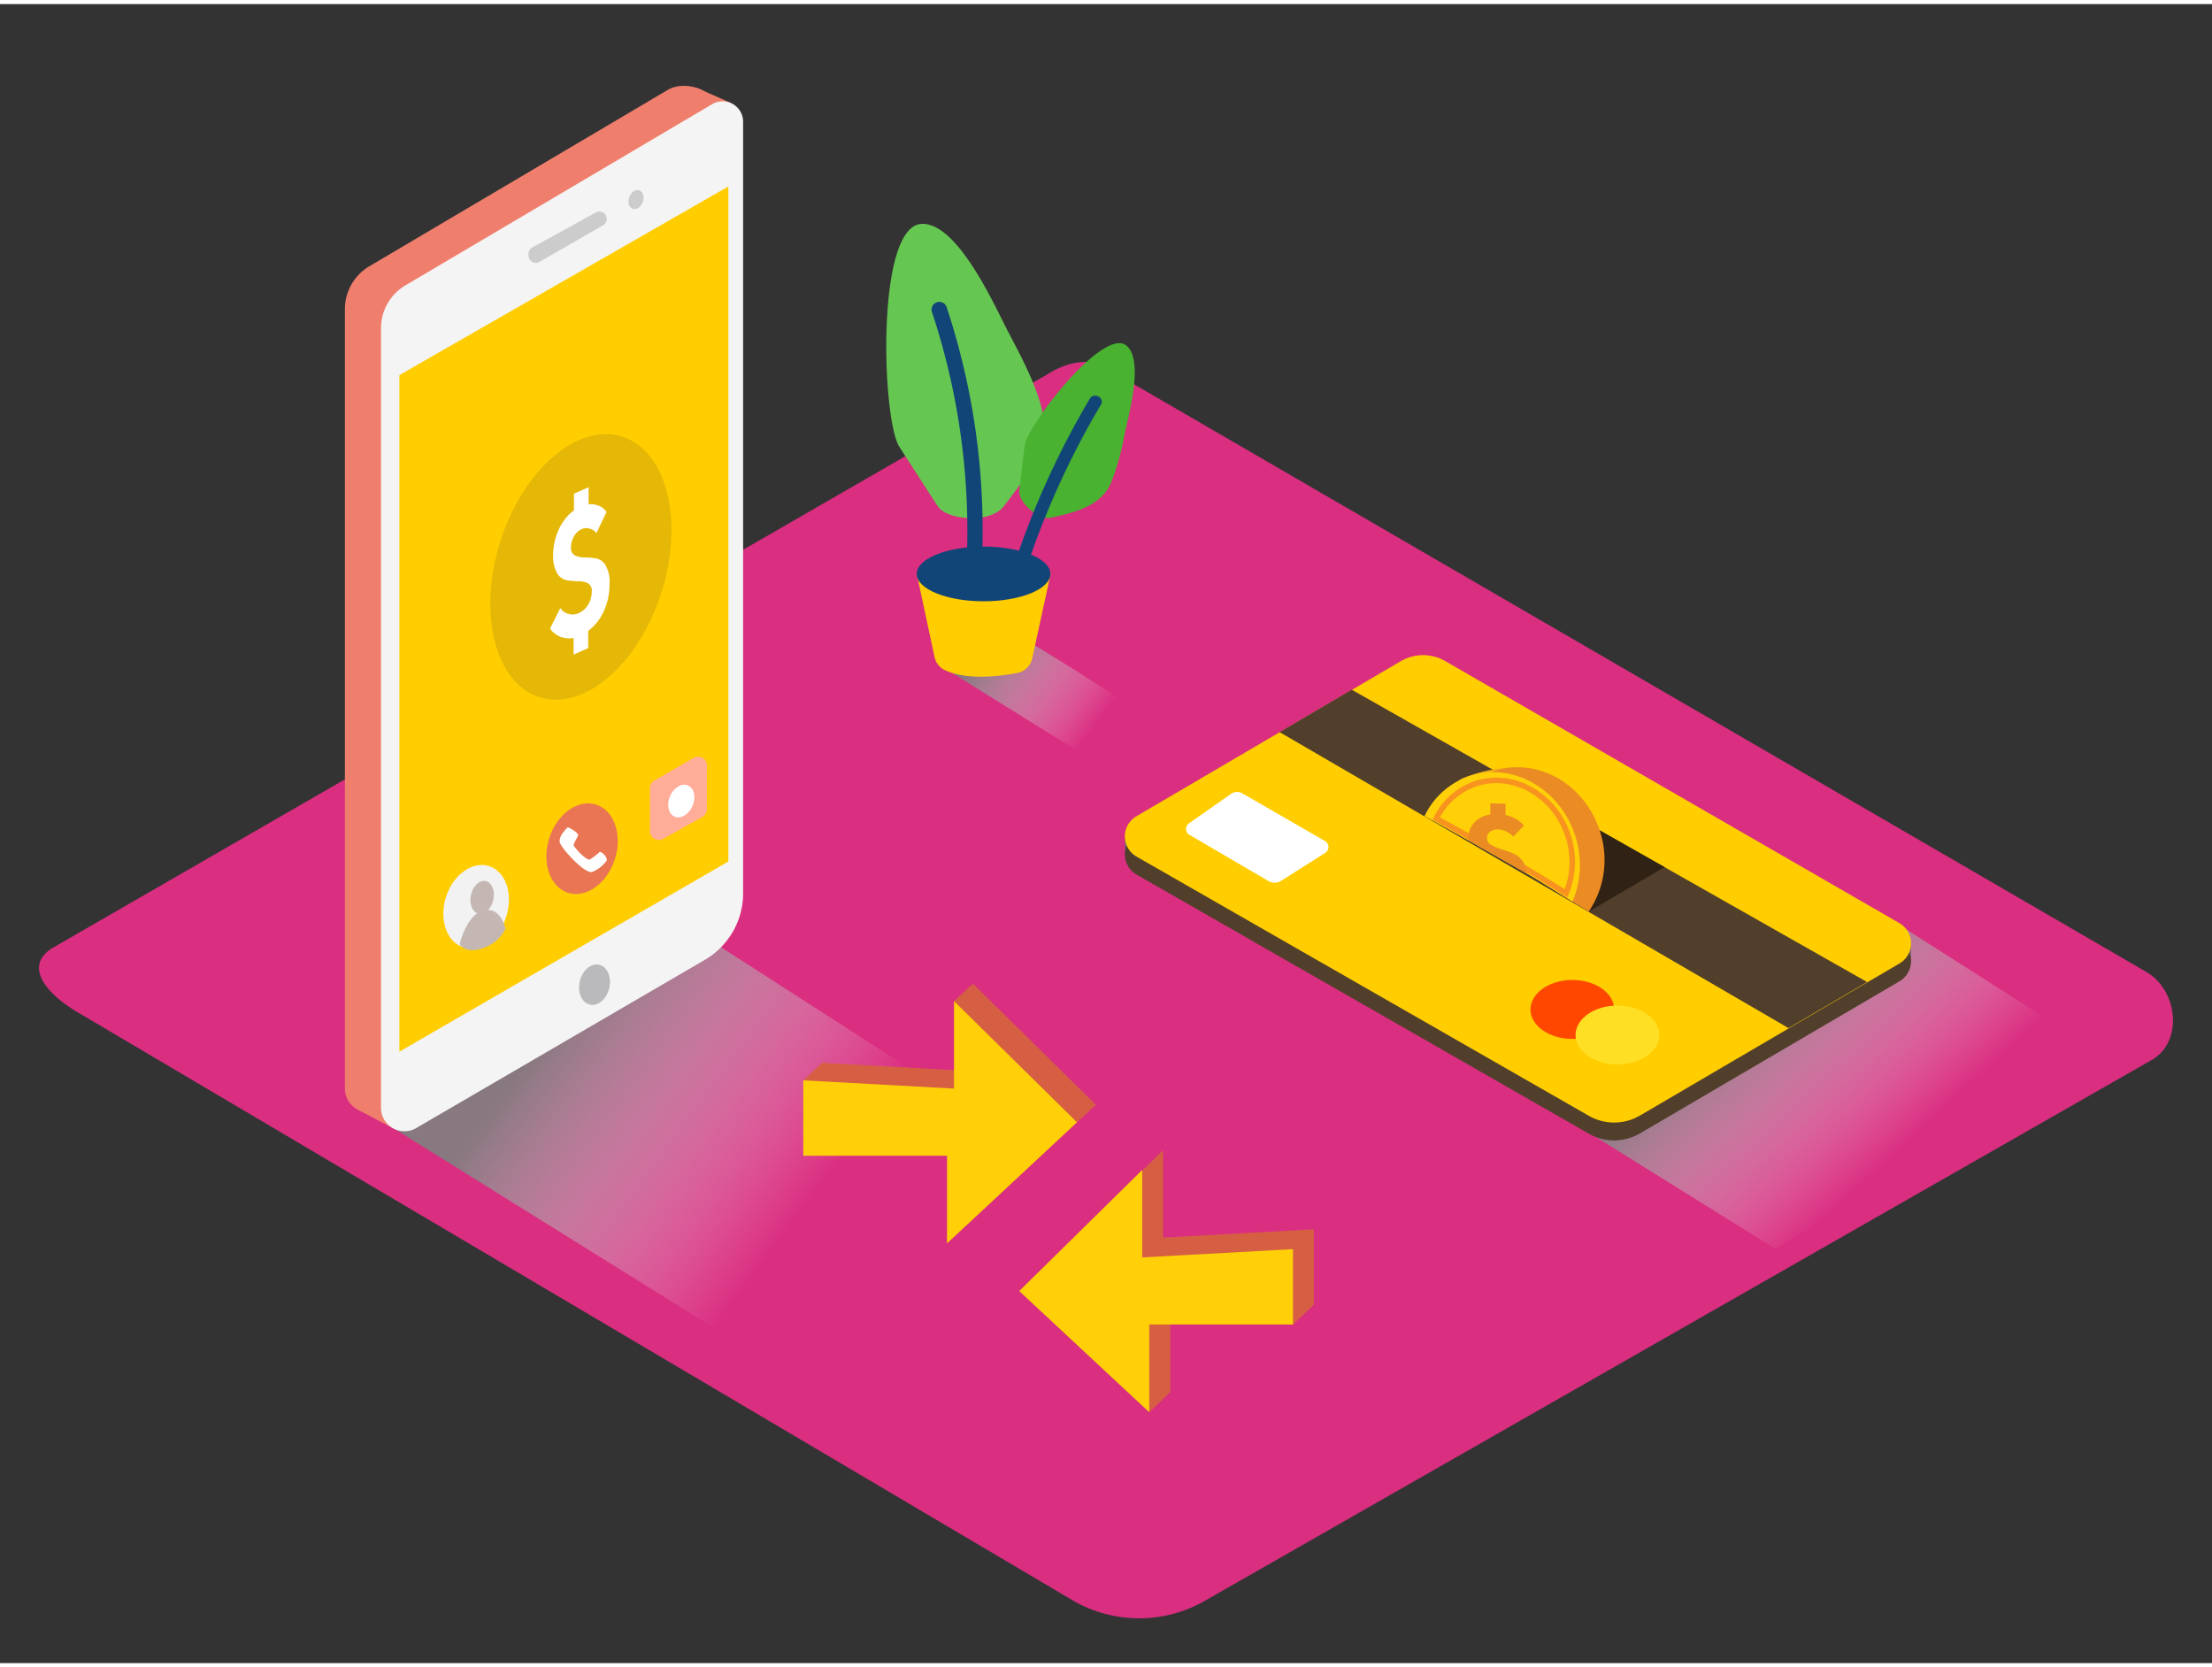 <svg xmlns="http://www.w3.org/2000/svg" xmlns:xlink="http://www.w3.org/1999/xlink" viewBox="0 0 400 300" width="406" height="306" class="illustration styles_illustrationTablet__1DWOa"><rect x="0" y="0" width="400" height="300" fill="#333333" stroke="none"/><defs><linearGradient id="linear-gradient" x1="343.24" y1="207.6" x2="315.98" y2="178.14" gradientUnits="userSpaceOnUse"><stop offset="0" stop-color="#fff" stop-opacity="0"></stop><stop offset="0.99" stop-color="gray"></stop></linearGradient><linearGradient id="linear-gradient-2" x1="145.63" y1="217.73" x2="99.92" y2="183.88" xlink:href="#linear-gradient"></linearGradient><linearGradient id="linear-gradient-3" x1="197.83" y1="131.02" x2="177.84" y2="116.23" xlink:href="#linear-gradient"></linearGradient></defs><title>PP</title><g style="isolation: isolate;"><g id="Layer_2" data-name="Layer 2"><path d="M194.28,288.83,14.56,182.61c-5.72-3.21-10.63-8.49-5.05-11.94l180.37-104c2.71-1.68,6.82-2.78,9.57-1.18L388.11,175c5.72,3.32,6.75,12.6,1,15.93L218,288.66A23.9,23.9,0,0,1,194.28,288.83Z" fill="#da2e81"></path><path d="M383,191.71l-39.24-25L283.2,201.52l37.9,23.6C340.64,212.44,362.69,203.2,383,191.71Z" opacity="0.91" fill="url(#linear-gradient)" style="mix-blend-mode: multiply;"></path><polygon points="345.56 169.79 345.56 173.18 344.52 171.48 345.56 169.79" fill="#756373"></polygon><polygon points="203.42 150.63 203.42 153.89 206.05 152.14 203.42 150.63" fill="#756373"></polygon><path d="M205.54,157.42l81.71,46.81a9.24,9.24,0,0,0,9.27,0l46.95-27.51a4.22,4.22,0,0,0,0-7.3L261.36,122a8,8,0,0,0-8.1,0L205.5,150.11A4.22,4.22,0,0,0,205.54,157.42Z" fill="#513f2c"></path><path d="M205.54,154.17,287.26,201a9.24,9.24,0,0,0,9.27,0l46.95-27.51a4.22,4.22,0,0,0,0-7.3l-82.09-47.36a8,8,0,0,0-8.1,0L205.5,146.86A4.22,4.22,0,0,0,205.54,154.17Z" fill="#ffcd00"></path><path d="M215,150.17l14.35,8.39a2.19,2.19,0,0,0,2.28,0l8-5.07a1.25,1.25,0,0,0,0-2.13l-15-8.65a1.91,1.91,0,0,0-2,.09l-7.58,5.31A1.25,1.25,0,0,0,215,150.17Z" fill="#fff"></path><ellipse cx="284.33" cy="181.8" rx="7.57" ry="5.33" fill="#ff4700"></ellipse><ellipse cx="292.48" cy="186.42" rx="7.57" ry="5.33" fill="#ffdf24"></ellipse><polygon points="231.39 131.65 323.42 185.17 337.63 176.84 244.44 123.98 231.39 131.65" fill="#513f2c"></polygon><polyline points="287.29 164.1 301 156.06 284.31 146.6" fill="#302214"></polyline><path d="M274,138a26.7,26.7,0,0,0-9.48,2c-4.79,2.06,9.32,6.21,9.32,6.21" fill="#f2ae16"></path><path d="M275.23,156.71c4.09,2.3,8,5,12.06,7.39a16.6,16.6,0,0,0,2-14.61c-2.75-8.48-11.25-13.32-19-10.82a14.36,14.36,0,0,0-9.28,10C265.75,151.33,270.47,154,275.23,156.71Z" fill="#ea8b24"></path><path d="M275.23,156.71c3.1,1.74,6.09,3.7,9.12,5.59a16.91,16.91,0,0,0,.49-11.93c-2.75-8.48-11.25-13.32-19-10.82a14,14,0,0,0-8.25,7.3C263.52,150,269.35,153.41,275.23,156.71Z" fill="#ffd008"></path><path d="M275.69,156.22c2.54,1.43,5,3,7.49,4.57a14.82,14.82,0,0,0,.38-10.35c-2.41-7.43-9.86-11.68-16.65-9.48a12.28,12.28,0,0,0-7.18,6.31C265.09,150.19,270.37,153.24,275.69,156.22Z" fill="none" stroke="#f7931e" stroke-miterlimit="10"></path><path d="M275.23,156.71l.8.47a3.68,3.68,0,0,0-.7-2.23,4.25,4.25,0,0,0-1.8-1.4q-1.07-.43-2.13-.76a7.69,7.69,0,0,1-1.8-.79,1.35,1.35,0,0,1-.72-1.21,1.42,1.42,0,0,1,.57-1.11,2.19,2.19,0,0,1,1.47-.44,3.28,3.28,0,0,1,1.46.38,4.24,4.24,0,0,1,.92.58q.22.22.34.36l1.94-2-.33-.37a5.07,5.07,0,0,0-1.16-.84,6.47,6.47,0,0,0-1.84-.71l0-2.05-2.75-.05,0,2a4.82,4.82,0,0,0-2.88,1.45,4,4,0,0,0-1.11,2.68,5,5,0,0,0,0,.5C268.75,153,272,154.89,275.23,156.71Z" fill="#ea8b24"></path><path d="M170.21,211.18c-4.72,1.45-4.26,6.3-9.11,7.28-3,.6-3.81,7.47-6.8,7.69l-20.91,15.91-62-38.63L129.53,170l50,32.15C171.79,207.88,179.33,208.39,170.21,211.18Z" opacity="0.91" fill="url(#linear-gradient-2)" style="mix-blend-mode: multiply;"></path><polyline points="125.98 15.14 132.26 17.92 126.23 20.58 124.77 17.46" fill="#ef7f6c"></polyline><path d="M68.72,199.78l52.21-30.43a13.92,13.92,0,0,0,6.91-12l1.68-138.21c0-3.63-5.63-5.47-8.75-3.63l-54,31.91a9,9,0,0,0-4.4,7.71v141A4.23,4.23,0,0,0,68.72,199.78Z" fill="#ef7f6c"></path><polyline points="64.53 199.83 71.36 203.43 70.57 198.67 65.83 197.82" fill="#ef7f6c"></polyline><path d="M75.26,203.25l52.21-30.43a13.92,13.92,0,0,0,6.91-12V21.27a3.7,3.7,0,0,0-5.58-3.18L73.3,50.87a9,9,0,0,0-4.4,7.71v141A4.23,4.23,0,0,0,75.26,203.25Z" fill="#f4f4f4"></path><polygon points="72.22 67.09 131.71 32.98 131.71 155.04 72.22 189.43 72.22 67.09" fill="#ffcd00"></polygon><ellipse cx="107.5" cy="177.31" rx="3.7" ry="2.74" transform="translate(-89.92 240.7) rotate(-76.57)" fill="#bababc"></ellipse><path d="M109.72,38.85h0a1.33,1.33,0,0,1-.67,1.15L97.57,46.61a1.33,1.33,0,0,1-2-1.15v-.28A1.33,1.33,0,0,1,96.26,44l11.49-6.32A1.33,1.33,0,0,1,109.72,38.85Z" fill="#ccc"></path><ellipse cx="115" cy="35.34" rx="1.77" ry="1.3" transform="translate(41.95 130.93) rotate(-69.69)" fill="#ccc"></ellipse><ellipse cx="86.85" cy="163.42" rx="7.73" ry="5.75" transform="matrix(0.3, -0.95, 0.95, 0.3, -95.2, 196.7)" fill="#f2f2f2"></ellipse><ellipse cx="87.18" cy="161.52" rx="3.02" ry="2.07" transform="translate(-89.17 212.39) rotate(-77.73)" fill="#c4b7b3"></ellipse><path d="M83.12,170s1.24-5.44,4.38-6.11,3.91,3.32,3.91,3.32a6.92,6.92,0,0,1-4.14,3.52C84.12,171.83,83.12,170,83.12,170Z" fill="#c4b7b3"></path><ellipse cx="105.25" cy="152.72" rx="8.37" ry="6.23" transform="translate(-72.17 206.78) rotate(-72.37)" fill="#ea7554"></ellipse><path d="M102.65,148.88c.2-.06,2,1,1.89,1.41s-.9,1.61-.81,1.84,1.86,2.45,2.88,2.59a12.89,12.89,0,0,0,1.87-1.44,2,2,0,0,1,1.27,1.52,5.79,5.79,0,0,1-2.64,2.12c-1.31.45-5.35-4-5.83-5.19S102.65,148.88,102.65,148.88Z" fill="#fff"></path><path d="M117.54,141.83v7.72a1.6,1.6,0,0,0,2.37,1.4L127,147a1.6,1.6,0,0,0,.83-1.4v-7.9a1.6,1.6,0,0,0-2.39-1.39l-7.13,4.1A1.6,1.6,0,0,0,117.54,141.83Z" fill="#ffac99"></path><ellipse cx="123.2" cy="144.1" rx="3.07" ry="2.22" transform="translate(-57.85 200.36) rotate(-66.73)" fill="#fff"></ellipse><ellipse cx="105.04" cy="101.78" rx="24.72" ry="15.28" transform="translate(-23.77 171.06) rotate(-72.37)" fill="#513f2c" opacity="0.15"></ellipse><path d="M106.44,87.36l0,3.1a3.42,3.42,0,0,1,1.78.24,2.94,2.94,0,0,1,1.13.73l.33.4-1.84,3.86a3.9,3.9,0,0,0-.33-.4,2.3,2.3,0,0,0-.9-.44,1.87,1.87,0,0,0-1.41.09,3,3,0,0,0-1.41,1.32,3.93,3.93,0,0,0-.54,1.94,1.49,1.49,0,0,0,.71,1.49,3.93,3.93,0,0,0,1.75.37,14.92,14.92,0,0,1,2.06.17,2.6,2.6,0,0,1,1.75,1.28,6.07,6.07,0,0,1,.71,3.32,11.78,11.78,0,0,1-1,4.85,9.15,9.15,0,0,1-2.86,3.67l0,3.1-2.65,1.18v-3a4.17,4.17,0,0,1-1.52,0,3.6,3.6,0,0,1-1.2-.37,6.3,6.3,0,0,1-.84-.57,3.26,3.26,0,0,1-.52-.52l-.17-.26,1.85-3.69a5.13,5.13,0,0,0,.39.47,2.63,2.63,0,0,0,1.12.58,2.51,2.51,0,0,0,1.82-.14,3.72,3.72,0,0,0,1.73-1.58,4.61,4.61,0,0,0,.63-2.33,1.49,1.49,0,0,0-.71-1.49,3.69,3.69,0,0,0-1.75-.37,12.31,12.31,0,0,1-2.06-.17,2.59,2.59,0,0,1-1.75-1.29,6.11,6.11,0,0,1-.71-3.31,11,11,0,0,1,1-4.54,8.66,8.66,0,0,1,2.76-3.5V88.53Z" fill="#fff"></path><polygon points="237.59 221.56 237.59 235.19 211.59 235.19 211.59 251.05 188.09 229.15 210.32 207.25 210.32 223.06 237.59 221.56" fill="#d65f43"></polygon><polygon points="207.82 254.63 211.59 251.05 211.59 235.19 233.81 238.77 237.59 235.19 234.4 229.73 203.42 233.84 207.82 254.63" fill="#d65f43"></polygon><polygon points="233.81 225.14 233.81 238.77 207.82 238.77 207.82 254.63 184.31 232.72 206.55 210.82 206.55 226.64 233.81 225.14" fill="#ffd008"></polygon><polygon points="148.67 191.46 148.67 205.09 174.67 205.09 174.67 220.94 198.17 199.04 175.94 177.14 175.94 192.96 148.67 191.46" fill="#d65f43"></polygon><polygon points="175.94 177.14 172.52 180.3 173.82 192.09 172.52 194.13 148.67 191.46 145.26 194.62 150.39 199.73 176.24 197.99 175.94 177.14" fill="#d65f43"></polygon><polygon points="145.26 194.62 145.26 208.25 171.25 208.25 171.25 224.1 194.75 202.2 172.52 180.3 172.52 196.11 145.26 194.62" fill="#ffd008"></polygon><path d="M181.24,112.48l-11.79,6.77,27.11,16.88,9.14-7a1.47,1.47,0,0,0,1-.8C198.34,122.91,189.91,117.49,181.24,112.48Z" opacity="0.91" fill="url(#linear-gradient-3)" style="mix-blend-mode: multiply;"></path><path d="M165.77,103,169,118.09a3.39,3.39,0,0,0,1.82,2.33c1.88.92,5.75,1.88,13.11.54a3.41,3.41,0,0,0,2.72-2.62L190,103" fill="#ffcd00"></path><ellipse cx="177.86" cy="103.04" rx="12.09" ry="4.95" fill="#124577"></ellipse><path d="M170.83,91.89a3.88,3.88,0,0,1-1.4-1.3l-6.8-10.53c-3.15-4.88-4.3-39.87,4-40.31,6.56-.35,13.31,15,15.66,19.47,2.2,4.2,4.61,8.67,5.92,13.25,2,6.9-2.51,12.94-6.76,18.42C179.35,93.51,173.56,93.4,170.83,91.89Z" fill="#66c652"></path><path d="M174.88,98.79q1.37,1,2.69,2a128.51,128.51,0,0,0-6.39-46,1.4,1.4,0,0,0-2.67.84A125.81,125.81,0,0,1,174.88,98.79Z" fill="#124577"></path><path d="M184.5,89.07a2.48,2.48,0,0,1-.16-1.21l.93-7.95c.43-3.68,14.09-21.36,18.33-18.22,3.37,2.5.46,12.79-.21,15.95a46.5,46.5,0,0,1-2.47,8.92c-1.83,4.2-6.5,5.35-10.81,6.31C188,93.33,185.22,90.92,184.5,89.07Z" fill="#49b230"></path><path d="M197.06,71.37A153.55,153.55,0,0,0,182.56,104a17.79,17.79,0,0,1,2,1.28,151.4,151.4,0,0,1,14.52-32.84C199.83,71.18,197.81,70.1,197.06,71.37Z" fill="#124577"></path></g></g></svg>